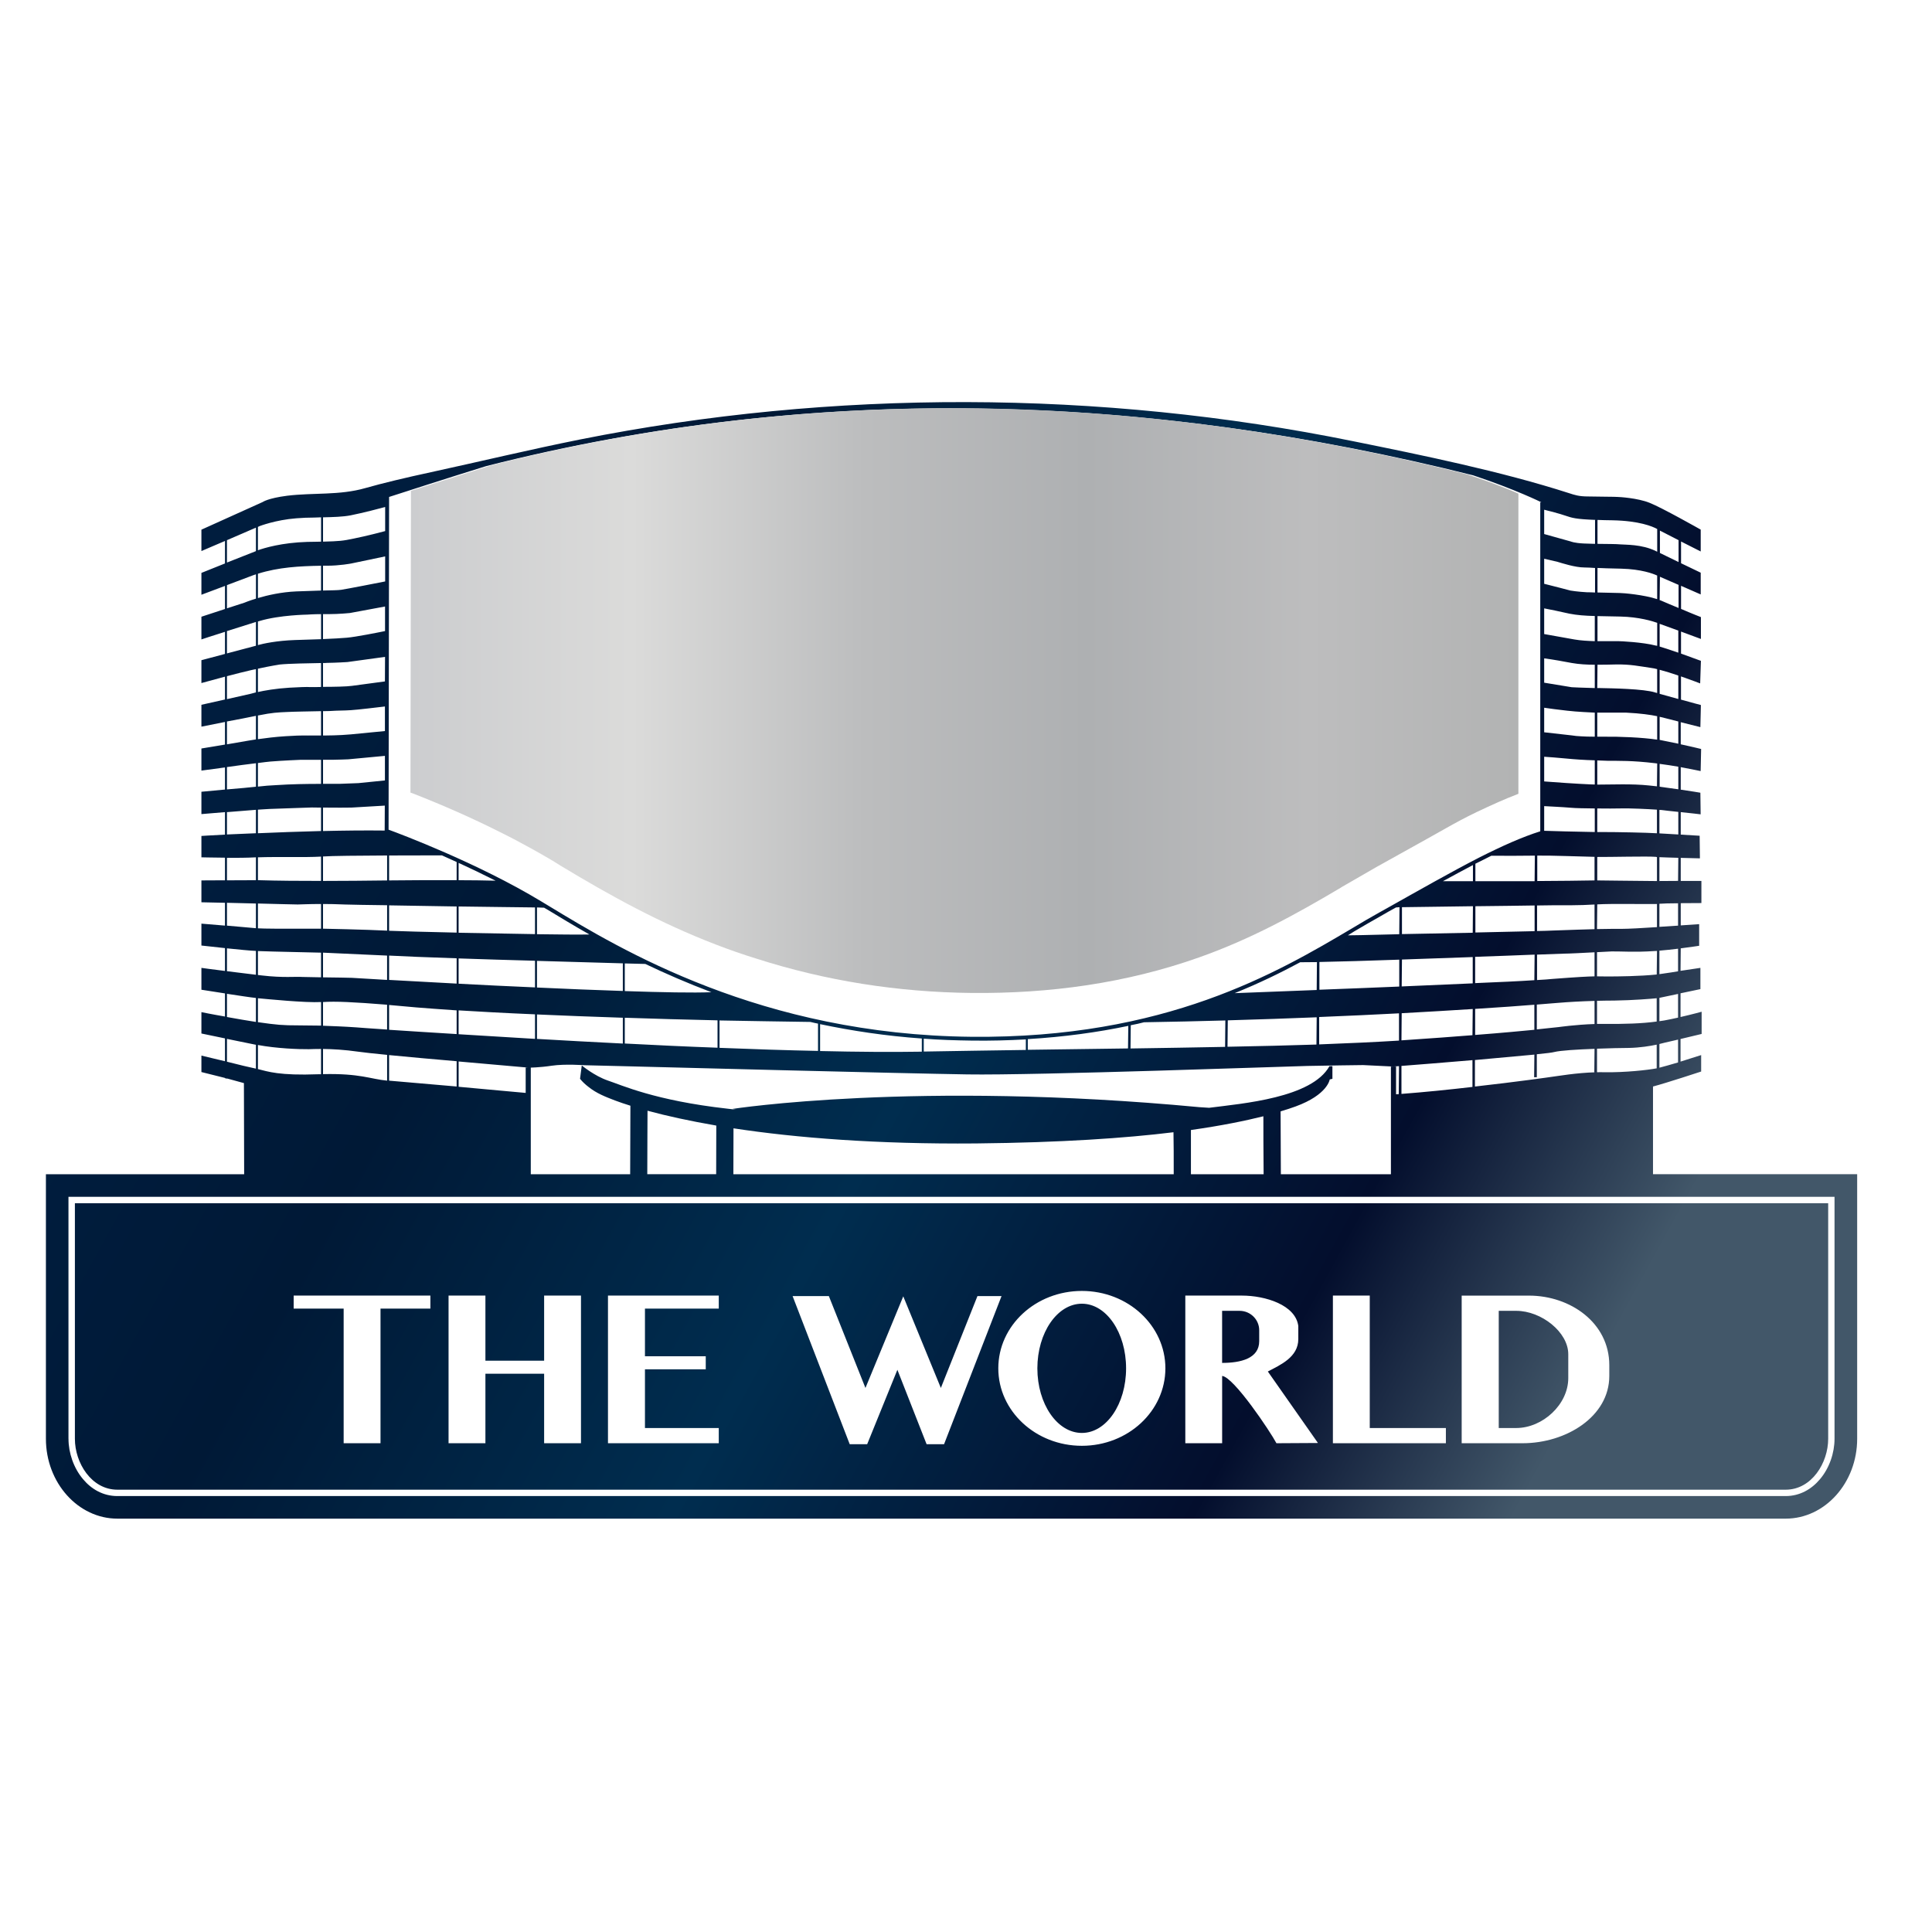 <?xml version="1.0" encoding="utf-8"?>
<!-- Generator: Adobe Illustrator 16.0.0, SVG Export Plug-In . SVG Version: 6.00 Build 0)  -->
<!DOCTYPE svg PUBLIC "-//W3C//DTD SVG 1.1//EN" "http://www.w3.org/Graphics/SVG/1.1/DTD/svg11.dtd">
<svg version="1.1" id="Layer_1" xmlns="http://www.w3.org/2000/svg" xmlns:xlink="http://www.w3.org/1999/xlink" x="0px" y="0px"
	 width="64px" height="64px" viewBox="-24.32 -24.32 64 64" enable-background="new -24.32 -24.32 64 64" xml:space="preserve">
<g>
	<linearGradient id="SVGID_1_" gradientUnits="userSpaceOnUse" x1="-14.94" y1="-1.642" x2="27.986" y2="21.955">
		<stop  offset="0" style="stop-color:#001D3E"/>
		<stop  offset="0.2" style="stop-color:#001936"/>
		<stop  offset="0.5" style="stop-color:#002D4F"/>
		<stop  offset="0.81" style="stop-color:#030E2D"/>
		<stop  offset="1" style="stop-color:#425769"/>
	</linearGradient>
	<path fill-rule="evenodd" clip-rule="evenodd" fill="url(#SVGID_1_)" d="M-0.054,12.414c0,0,6.063-0.944,15.462-0.058
		c0.105,0.009,0.212,0.013,0.325,0.021c1.123-0.143,3.402-0.329,3.987-1.379h0.098v0.419l-0.089,0.021c0,0-0.065,0.505-1.131,0.895
		c-0.139,0.049-0.302,0.106-0.497,0.163l0.009,2.083h3.646v-3.568h0.089c-0.04-0.004-1.009-0.049-1.009-0.049
		s-1.392,0.017-1.855,0.029c-0.455,0.008-9.009,0.317-11.263,0.28c-2.242-0.036-10.001-0.236-11.368-0.272l-1.302-0.032
		c0,0-0.651-0.049-1.09,0.016c-0.411,0.062-0.749,0.065-0.777,0.065h0.082v3.531h3.292l0.008-2.271l0,0
		c-0.183-0.057-0.35-0.113-0.504-0.171c-0.317-0.122-0.615-0.235-0.883-0.451c-0.102-0.077-0.208-0.175-0.281-0.269l0.057-0.443
		c0,0,0.415,0.346,0.863,0.5c0.456,0.15,1.558,0.663,3.959,0.932l0.289,0.033L-0.054,12.414L-0.054,12.414z M25.328,19.103h0.578
		c0.838,0,1.725,0.708,1.725,1.436v0.794c0,0.871-0.846,1.652-1.725,1.652h-0.578V19.103L25.328,19.103z M-14.592,19.03
		L-14.592,19.03h1.656v4.459h1.221V19.03h1.652v-0.432h-4.529V19.03L-14.592,19.03z M-4.18,23.489L-4.18,23.489h3.67v-0.504h-2.445
		V21.04h2.014v-0.432h-2.014V19.03h2.445v-0.432h-3.67V23.489L-4.18,23.489z M-9.461,23.489L-9.461,23.489h1.221v-2.303h1.945v2.303
		h1.221v-4.891h-1.221v2.156h-1.945v-2.156h-1.221V23.489L-9.461,23.489z M11.518,18.444L11.518,18.444
		c1.529,0,2.767,1.147,2.767,2.563s-1.237,2.567-2.767,2.567c-1.53,0-2.768-1.151-2.768-2.567S9.988,18.444,11.518,18.444
		L11.518,18.444z M11.518,18.867L11.518,18.867c-0.814,0-1.474,0.96-1.474,2.141c0,1.18,0.659,2.14,1.474,2.14
		c0.813,0,1.465-0.96,1.465-2.14C12.983,19.827,12.332,18.867,11.518,18.867L11.518,18.867z M1.936,18.615L1.936,18.615l1.892,4.907
		h0.578l1.001-2.466l0.968,2.466h0.578l1.904-4.907H8.059l-1.212,3.043l-1.245-3.035l-1.253,3.035l-1.212-3.043H1.936L1.936,18.615z
		 M19.834,23.489L19.834,23.489h3.743v-0.504h-2.522v-4.387h-1.221V23.489L19.834,23.489z M16.165,19.103L16.165,19.103h0.578
		c0.357,0,0.65,0.288,0.65,0.643v0.362c0,0.577-0.618,0.72-1.229,0.72V19.103L16.165,19.103z M14.944,23.489L14.944,23.489h1.221
		v-2.229c0.383,0.032,1.595,1.843,1.799,2.229l1.375-0.008l-1.66-2.368c0.407-0.216,1.009-0.472,1.009-1.074v-0.432
		c-0.089-0.699-1.09-1.009-1.871-1.009h-1.872V23.489L14.944,23.489z M24.099,23.489L24.099,23.489h2.018
		c1.44,0,2.873-0.879,2.873-2.229v-0.358c0-1.399-1.286-2.303-2.661-2.303h-2.229V23.489L24.099,23.489z M-22.799,14.578
		L-22.799,14.578h6.567l-0.008-3.019l-0.562-0.154v0.008l-0.065-0.017v-0.008l-0.781-0.195v-0.545c0,0,0.366,0.089,0.781,0.187
		v-0.757c-0.427-0.089-0.781-0.162-0.781-0.162V9.208c0,0,0.35,0.073,0.781,0.146V8.588c-0.415-0.064-0.781-0.122-0.781-0.122V7.742
		c0,0,0.346,0.049,0.781,0.102V7.087c-0.415-0.045-0.781-0.085-0.781-0.085V6.277l0.781,0.065V5.586
		c-0.452-0.008-0.781-0.017-0.781-0.017V4.845l0.781-0.004V4.092c-0.432-0.004-0.781-0.012-0.781-0.012V3.372
		c0,0,0.293-0.02,0.781-0.044V2.583c-0.432,0.037-0.781,0.065-0.781,0.065v-0.74l0.781-0.073V1.102
		c-0.432,0.057-0.781,0.105-0.781,0.105V0.475l0.781-0.13v-0.749c-0.423,0.082-0.781,0.155-0.781,0.155v-0.724l0.781-0.175v-0.757
		c-0.415,0.11-0.781,0.212-0.781,0.212V-2.45l0.781-0.208V-3.39c-0.432,0.134-0.781,0.252-0.781,0.252v-0.752l0.781-0.256v-0.765
		l-0.781,0.293v-0.724l0.781-0.313v-0.745l-0.781,0.334v-0.708l2.03-0.916c0,0,0.171-0.126,0.81-0.208
		c0.867-0.106,1.733-0.008,2.584-0.252c0.557-0.159,1.351-0.35,2.185-0.529c1.644-0.358,3.288-0.753,4.936-1.083
		c8.374-1.672,17.232-1.648,25.605,0.057c2.295,0.464,4.916,1.001,7.153,1.721c0.188,0.061,0.326,0.11,0.635,0.11
		c0.302,0.008,0.928,0.008,0.977,0.016c0.041,0,0.659,0.033,1.059,0.195c0.406,0.159,1.692,0.887,1.692,0.887v0.724l-0.651-0.33
		v0.72c0.35,0.167,0.651,0.313,0.651,0.313v0.72l-0.651-0.285v0.765C31.708-4,32.025-3.878,32.025-3.878v0.724l-0.659-0.244v0.729
		c0.35,0.126,0.659,0.24,0.659,0.24L32-1.681c0,0-0.293-0.114-0.635-0.232v0.769c0.35,0.098,0.659,0.179,0.659,0.179l-0.017,0.732
		l-0.65-0.163v0.732c0.357,0.077,0.675,0.155,0.675,0.155l-0.016,0.732c0,0-0.269-0.057-0.659-0.13v0.745
		c0.366,0.053,0.65,0.102,0.65,0.102l0.009,0.716c0,0-0.326-0.041-0.659-0.073v0.745c0.333,0.02,0.626,0.037,0.626,0.037
		l0.009,0.749c0,0-0.302-0.008-0.635-0.016v0.765c0.455,0,0.684,0,0.684,0v0.732c0,0-0.342,0-0.684,0.004v0.736
		c0.333-0.024,0.586-0.041,0.61-0.041V7.01c0,0-0.261,0.041-0.61,0.085L31.35,7.84c0.374-0.057,0.658-0.098,0.658-0.098v0.704
		L31.35,8.584V9.37c0.39-0.089,0.699-0.175,0.699-0.175v0.736l-0.699,0.167v0.749c0.35-0.11,0.683-0.216,0.683-0.216v0.545
		c0,0-1.163,0.383-1.595,0.496v2.905h6.763v8.765c0,1.457-1.066,2.645-2.368,2.645h-55.264c-1.302,0-2.368-1.188-2.368-2.645V14.578
		L-22.799,14.578z M-2.878,14.578L-2.878,14.578c0.004-0.911,0.004-1.773,0.008-2.104c0.626,0.171,1.391,0.338,2.278,0.492
		l-0.004,1.611H-2.878L-2.878,14.578z M-0.026,14.578L-0.026,14.578c0.004-0.586,0.004-1.139,0.004-1.521
		c2.075,0.317,4.765,0.529,8.032,0.501c2.832-0.029,4.956-0.176,6.543-0.371c0.008,0.347,0.008,0.854,0.008,1.392H-0.026
		L-0.026,14.578z M15.131,14.578L15.131,14.578v-1.465c1.033-0.146,1.814-0.309,2.4-0.455c0,0.423,0,1.159,0.008,1.92H15.131
		L15.131,14.578z M21.844,11.009L21.844,11.009h0.082v0.92l0.089-0.004l0.009-0.928C21.917,11.005,21.853,11.009,21.844,11.009
		L21.844,11.009z M-6.906,11.884L-6.906,11.884v-0.838h0.082c0,0-1.083-0.094-2.303-0.203v0.838
		C-8.135,11.77-7.159,11.864-6.906,11.884L-6.906,11.884z M18.793,7.555L18.793,7.555c-0.009,0-0.024,0-0.041,0
		c-0.651,0.35-1.367,0.7-2.173,1.025c0.105-0.004,1.237-0.049,2.718-0.105l0.008-0.924c-0.195,0.004-0.357,0.004-0.479,0.004l0,0
		h-0.008H18.793L18.793,7.555L18.793,7.555z M20.331,6.664L20.331,6.664c0.562-0.004,1.14-0.028,1.701-0.037l0.008-0.895
		L21.926,5.74l-0.236,0.13l-0.261,0.15c-0.284,0.159-0.577,0.33-0.895,0.517L20.331,6.664L20.331,6.664z M-11.431-7.858
		L-11.431-7.858l-0.017,11.022c0.358,0.13,2.954,1.103,5.058,2.376L-6.125,5.7c2.348,1.424,7.015,4.256,13.989,4.325
		c6.429,0.062,10.132-2.128,12.613-3.597c0.31-0.188,0.61-0.362,0.888-0.517l0.269-0.15c0.977-0.549,2.115-1.196,3.043-1.672
		c0.773-0.391,1.433-0.684,2.026-0.871V-7.679h0.033v-0.004c0,0-0.839-0.419-2.255-0.891c-10.863-2.718-21.76-3.08-32.697-0.305
		C-9.388-8.517-11.028-7.988-11.431-7.858L-11.431-7.858z M26.833-7.435L26.833-7.435v0.806l0.887,0.248
		c0,0,0.105,0.049,0.423,0.065c0.098,0.004,0.229,0.008,0.375,0.012v-0.793h0.04c-0.691-0.024-0.806-0.069-1.025-0.142
		C27.346-7.305,26.996-7.394,26.833-7.435L26.833-7.435z M26.833-5.811L26.833-5.811v0.83c0.211,0.053,0.846,0.215,0.87,0.224
		c0.017,0.004,0.253,0.041,0.554,0.057c0.065,0,0.154,0,0.261,0.008v-0.813c-0.139-0.008-0.229-0.017-0.358-0.017
		c-0.301,0-0.749-0.146-0.887-0.187C27.175-5.734,26.939-5.787,26.833-5.811L26.833-5.811z M26.833-4.167L26.833-4.167v0.851
		l1.001,0.179c0.211,0.037,0.447,0.049,0.675,0.057v-0.834c-0.325-0.008-0.586-0.028-0.838-0.077
		C27.354-4.065,26.996-4.135,26.833-4.167L26.833-4.167z M26.833-2.511L26.833-2.511v0.806l0.911,0.15c0,0,0.407,0.021,0.765,0.028
		V-2.3c-0.26,0-0.528-0.016-0.757-0.057C27.444-2.414,27.142-2.471,26.833-2.511L26.833-2.511z M26.833-0.875L26.833-0.875v0.813
		c0.269,0.033,1.041,0.114,1.058,0.122c0.024,0,0.236,0.024,0.618,0.024v-0.797c-0.105-0.008-0.586-0.024-0.919-0.065
		C27.322-0.807,26.996-0.851,26.833-0.875L26.833-0.875z M26.833,0.748L26.833,0.748v0.818c0.284,0.024,1.123,0.081,1.538,0.098
		c0.049,0,0.089,0.004,0.138,0.004V0.866c-0.325-0.008-0.675-0.032-0.928-0.057C27.305,0.78,26.988,0.76,26.833,0.748L26.833,0.748z
		 M26.833,2.384L26.833,2.384v0.817c0.228,0.008,1.09,0.033,1.676,0.041V2.461c-0.317-0.004-0.635-0.008-0.806-0.024
		C27.427,2.412,27.012,2.396,26.833,2.384L26.833,2.384z M25.083,4.027L25.083,4.027c-0.171,0.085-0.342,0.175-0.529,0.265V4.87
		c0.578,0,1.286,0,1.962,0l0.008-0.846C26.15,4.031,25.393,4.031,25.083,4.027L25.083,4.027z M24.473,4.336L24.473,4.336
		C24.164,4.5,23.831,4.678,23.48,4.87c0.204,0,0.554,0,0.993,0V4.336L24.473,4.336z M13.577,9.544L13.577,9.544
		c-0.139,0.037-0.285,0.069-0.439,0.098l-0.008,0.77c1.074-0.017,2.124-0.032,3.133-0.053l0.008-0.875
		C15.4,9.508,14.504,9.529,13.577,9.544L13.577,9.544z M13.056,9.663L13.056,9.663c-1.01,0.212-2.116,0.366-3.329,0.439v0.354
		c1.123-0.013,2.23-0.028,3.32-0.045L13.056,9.663L13.056,9.663z M9.663,10.111L9.663,10.111c-0.578,0.032-1.172,0.049-1.799,0.04
		c-0.545-0.008-1.066-0.024-1.583-0.064v0.427c1.127-0.021,2.258-0.036,3.381-0.053V10.111L9.663,10.111z M6.216,10.082
		L6.216,10.082c-1.2-0.085-2.323-0.256-3.369-0.476v0.891c1.241,0.029,2.388,0.037,3.369,0.021V10.082L6.216,10.082z M2.778,9.589
		L2.778,9.589C2.696,9.574,2.607,9.553,2.525,9.533C1.488,9.52,0.483,9.5-0.485,9.484v0.907c1.119,0.045,2.222,0.081,3.263,0.102
		V9.589L2.778,9.589z M-0.754,8.548L-0.754,8.548C-1.551,8.247-2.276,7.93-2.943,7.612c-0.09,0-0.334-0.008-0.68-0.017v0.916
		C-2.39,8.552-1.348,8.573-0.754,8.548L-0.754,8.548z M-4.794,6.636L-4.794,6.636C-5.328,6.334-5.792,6.05-6.19,5.81l-0.106-0.061
		L-6.532,5.74v0.887C-5.812,6.636-5.185,6.644-4.794,6.636L-4.794,6.636z M-7.903,4.854L-7.903,4.854
		c-0.419-0.212-0.834-0.411-1.225-0.59v0.574C-8.721,4.837-8.31,4.845-7.903,4.854L-7.903,4.854z M-9.193,4.235L-9.193,4.235
		c-0.167-0.077-0.333-0.15-0.488-0.22c-0.272,0-0.993,0-1.75,0.004v0.826c0.749-0.008,1.493-0.012,2.238-0.008V4.235L-9.193,4.235z
		 M-11.577,3.193L-11.577,3.193l0.004-0.826c-0.195,0.012-0.997,0.061-1.103,0.065c-0.082,0.004-0.586,0.004-0.944,0v0.777
		C-12.932,3.193-12.229,3.185-11.577,3.193L-11.577,3.193z M-11.569,1.533L-11.569,1.533V0.719l-1.212,0.114
		c0,0-0.382,0.016-0.541,0.016h-0.297v0.797c0.179,0,0.358,0,0.537,0c0,0,0.48-0.016,0.635-0.024
		C-12.318,1.61-11.732,1.549-11.569,1.533L-11.569,1.533z M-11.569-0.103L-11.569-0.103v-0.814c-0.175,0.021-0.911,0.11-1.127,0.122
		c-0.248,0.017-0.395,0.008-0.712,0.029c0,0-0.082,0.004-0.211,0.004v0.806h0.089c0,0,0.435,0,0.834-0.037
		C-12.351-0.025-11.732-0.086-11.569-0.103L-11.569-0.103z M-11.569-1.747L-11.569-1.747l0.004-0.813l-1.245,0.171
		c0,0-0.371,0.024-0.68,0.028c-0.032,0.004-0.081,0.004-0.13,0.004v0.79c0.35,0,0.785-0.008,0.956-0.033
		C-12.468-1.625-11.74-1.722-11.569-1.747L-11.569-1.747z M-11.565-3.415L-11.565-3.415v-0.814l-1.164,0.216
		c0,0-0.354,0.037-0.712,0.037c-0.057,0-0.118,0-0.179,0v0.826c0.341-0.013,0.602-0.029,0.789-0.045
		C-12.538-3.219-11.765-3.374-11.565-3.415L-11.565-3.415z M-11.561-5.059L-11.561-5.059v-0.83l-1.127,0.236
		c0,0-0.378,0.073-0.802,0.073c-0.045,0-0.085,0-0.13,0v0.822c0.309-0.008,0.48-0.008,0.602-0.024
		C-12.831-4.81-11.765-5.018-11.561-5.059L-11.561-5.059z M-11.561-6.727L-11.561-6.727v-0.798
		c-0.146,0.041-0.736,0.195-1.147,0.277c-0.26,0.049-0.57,0.057-0.911,0.065v0.806c0.561-0.016,0.643-0.024,1.017-0.102
		C-12.18-6.564-11.667-6.698-11.561-6.727L-11.561-6.727z M-16.802-6.426L-16.802-6.426v0.741l0.952-0.375l0.008-0.008v-0.773
		L-16.802-6.426L-16.802-6.426z M-15.776-6.865L-15.776-6.865v0.773c0.204-0.073,0.785-0.252,1.636-0.277
		c0.179,0,0.33-0.008,0.456-0.008v-0.806c-0.073,0-0.154,0.004-0.228,0.008c-0.191,0-0.391,0.008-0.59,0.024
		c-0.688,0.053-1.221,0.26-1.221,0.26L-15.776-6.865L-15.776-6.865z M28.599-7.097L28.599-7.097v0.793
		c0.31,0.004,0.643,0.004,0.749,0.017c0.171,0.016,0.716-0.008,1.18,0.22l0.049,0.024v-0.753c-0.154-0.085-0.594-0.272-1.489-0.289
		C28.9-7.085,28.738-7.093,28.599-7.097L28.599-7.097z M30.667-6.743L30.667-6.743v0.741c0.179,0.085,0.398,0.195,0.618,0.301
		v-0.725L30.667-6.743L30.667-6.743z M28.599-5.506L28.599-5.506v0.813c0.301,0.008,0.659,0.017,0.74,0.017
		c0.114,0,0.79,0.057,1.237,0.203v-0.781c-0.13-0.061-0.521-0.211-1.188-0.228C28.99-5.49,28.762-5.498,28.599-5.506L28.599-5.506z
		 M28.599-3.911L28.599-3.911v0.83c0.236,0,0.464,0,0.684,0c0.081,0,0.806,0.033,1.245,0.146c0.017,0,0.032,0.008,0.049,0.008
		v-0.761c-0.146-0.053-0.603-0.195-1.221-0.208C29.071-3.903,28.819-3.907,28.599-3.911L28.599-3.911z M28.599-2.3L28.599-2.3
		l-0.008,0.773c0.032,0,0.064,0,0.089,0c0.391,0.008,1.449,0.024,1.831,0.146c0.017,0.008,0.041,0.012,0.065,0.017v-0.79
		c-0.065-0.016-0.13-0.033-0.179-0.037c-0.424-0.061-0.7-0.126-1.188-0.118C29.031-2.304,28.811-2.3,28.599-2.3L28.599-2.3z
		 M28.591-0.713L28.591-0.713v0.797c0.064,0,0.13,0,0.195,0c0.528-0.008,1.302,0.024,1.79,0.098v-0.777
		c-0.212-0.045-0.545-0.094-1.025-0.118H28.591L28.591-0.713z M28.591,0.87L28.591,0.87v0.801c0.496,0,1.147-0.032,1.717,0.029
		c0.081,0.008,0.171,0.02,0.261,0.028l0.008-0.757l-0.065-0.008c-0.781-0.093-1.196-0.077-1.578-0.081
		C28.835,0.878,28.721,0.874,28.591,0.87L28.591,0.87z M28.591,2.461L28.591,2.461v0.781c0.032,0,0.073,0,0.105,0
		c0.643,0,1.514,0.02,1.872,0.041V2.501c-0.302-0.02-0.879-0.049-1.196-0.041C29.185,2.465,28.892,2.465,28.591,2.461L28.591,2.461z
		 M28.591,4.068L28.591,4.068v0.777c0.187,0,1.147,0.016,1.978,0.021V4.072c-0.017-0.004-0.024-0.004-0.041-0.008
		C30.251,4.04,28.99,4.072,28.591,4.068L28.591,4.068z M28.591,5.639L28.591,5.639l-0.009,0.818
		c0.391-0.008,0.595-0.008,0.847-0.008c0.188,0,0.651-0.024,1.14-0.057V5.626C30.194,5.635,29.063,5.61,28.591,5.639L28.591,5.639z
		 M28.583,7.222L28.583,7.222v0.801c0.106,0,0.195,0.004,0.334,0.004c0.383,0,1.082-0.008,1.644-0.065l0.009-0.781
		c-0.033,0-0.058,0.004-0.09,0.004c-0.651,0.044-1.074,0.008-1.408,0.012C28.965,7.205,28.787,7.209,28.583,7.222L28.583,7.222z
		 M28.583,8.833L28.583,8.833v0.766c0.09,0,0.18,0,0.269,0C29.51,9.602,30.04,9.589,30.56,9.52V8.748
		c-0.154,0.016-0.789,0.069-1.399,0.077C28.965,8.825,28.77,8.829,28.583,8.833L28.583,8.833z M28.583,10.419L28.583,10.419v0.781
		c0.082-0.004,0.155-0.004,0.236,0c0.708,0.009,1.44-0.073,1.741-0.13v-0.785c-0.211,0.045-0.553,0.102-0.919,0.109
		C29.388,10.395,28.99,10.404,28.583,10.419L28.583,10.419z M28.542,11.201L28.542,11.201h-0.049l0.008-0.777
		c-0.569,0.021-1.131,0.054-1.335,0.106c-0.057,0.016-0.269,0.045-0.577,0.073v0.761H26.5l0.008-0.749
		c-0.513,0.049-1.236,0.114-1.969,0.18v0.878c1.375-0.154,2.515-0.316,2.596-0.329C27.256,11.332,27.891,11.217,28.542,11.201
		L28.542,11.201z M28.501,9.602L28.501,9.602V8.836c-0.456,0.013-0.871,0.037-1.204,0.065c-0.082,0.004-0.326,0.028-0.708,0.057
		v0.822c0.293-0.028,0.504-0.057,0.724-0.077C27.313,9.704,27.859,9.623,28.501,9.602L28.501,9.602z M28.501,8.023L28.501,8.023
		V7.226c-0.398,0.021-0.854,0.045-1.025,0.045c-0.049,0-0.383,0.012-0.879,0.032v0.842c0.22-0.012,0.391-0.024,0.513-0.037
		C27.957,8.043,28.282,8.027,28.501,8.023L28.501,8.023z M28.501,6.46L28.501,6.46V5.643c-0.496,0.033-1.074,0.024-1.294,0.024
		c-0.049,0-0.269,0.004-0.61,0.008v0.846c0.203-0.004,0.383-0.008,0.529-0.016C27.761,6.481,28.192,6.469,28.501,6.46L28.501,6.46z
		 M28.501,4.845L28.501,4.845V4.064c-0.391-0.008-1.514-0.049-1.839-0.041h-0.058v0.842C27.346,4.861,28.054,4.854,28.501,4.845
		L28.501,4.845z M-16.802-4.937L-16.802-4.937v0.769l0.578-0.187c0,0,0.143-0.061,0.383-0.134v-0.806
		c-0.029,0.008-0.057,0.021-0.085,0.028L-16.802-4.937L-16.802-4.937z M-16.802-3.415L-16.802-3.415v0.74l0.936-0.248
		c0,0,0.008-0.004,0.024-0.004v-0.79C-16.126-3.626-16.48-3.516-16.802-3.415L-16.802-3.415z M-16.802-1.921L-16.802-1.921v0.761
		l0.793-0.179c0,0,0.061-0.017,0.167-0.045v-0.769c-0.053,0.008-0.106,0.021-0.163,0.033C-16.208-2.072-16.513-1.999-16.802-1.921
		L-16.802-1.921z M-16.802-0.42L-16.802-0.42v0.757l0.708-0.122c0,0,0.098-0.016,0.252-0.041v-0.781
		C-16.073-0.558-16.452-0.485-16.802-0.42L-16.802-0.42z M-16.802,1.09L-16.802,1.09v0.74l0.57-0.049c0,0,0.167-0.02,0.391-0.041
		V0.963C-16.126,0.996-16.484,1.045-16.802,1.09L-16.802,1.09z M-16.802,2.583L-16.802,2.583v0.74
		c0.269-0.012,0.594-0.024,0.96-0.041V2.506C-16.122,2.526-16.48,2.555-16.802,2.583L-16.802,2.583z M-16.802,4.097L-16.802,4.097
		v0.745l0.96-0.004V4.08C-16.126,4.097-16.484,4.097-16.802,4.097L-16.802,4.097z M-16.802,5.586L-16.802,5.586v0.757l0.96,0.085
		V5.61C-16.167,5.602-16.509,5.594-16.802,5.586L-16.802,5.586z M-16.802,7.095L-16.802,7.095v0.757
		c0.317,0.037,0.667,0.085,0.96,0.118v-0.79C-16.037,7.173-16.436,7.132-16.802,7.095L-16.802,7.095z M-16.802,8.601L-16.802,8.601
		V9.37c0.326,0.058,0.684,0.122,0.96,0.163V8.739C-16.029,8.719-16.427,8.658-16.802,8.601L-16.802,8.601z M-16.802,10.094
		L-16.802,10.094v0.757c0.382,0.098,0.79,0.195,0.956,0.228h0.004V10.29C-16.11,10.237-16.476,10.16-16.802,10.094L-16.802,10.094z
		 M-15.776-5.315L-15.776-5.315v0.806c0.317-0.093,0.773-0.199,1.273-0.22c0.346-0.012,0.615-0.02,0.818-0.028v-0.822
		C-14.397-5.567-15.093-5.53-15.776-5.315L-15.776-5.315z M-15.776-3.732L-15.776-3.732v0.781c0.179-0.049,0.619-0.146,1.225-0.167
		c0.33-0.012,0.615-0.021,0.867-0.028v-0.83c-0.252,0-0.456,0.016-0.456,0.016s-0.912,0.012-1.571,0.208L-15.776-3.732
		L-15.776-3.732z M-15.776-2.169L-15.776-2.169v0.773c0.22-0.049,0.578-0.114,1.038-0.143c0.777-0.041,0.5-0.016,0.842-0.02
		c0.061,0,0.134-0.004,0.211-0.004v-0.793c-0.395,0.008-1.066,0.017-1.367,0.049C-15.052-2.308-15.361-2.259-15.776-2.169
		L-15.776-2.169z M-15.776-0.619L-15.776-0.619v0.785c0.236-0.033,0.57-0.077,0.916-0.098c0.631-0.041,0.688-0.016,0.854-0.024
		c0.089,0,0.22,0,0.321,0v-0.806c-0.35,0.008-0.936,0.016-1.131,0.028c-0.289,0.012-0.493,0.021-0.928,0.11L-15.776-0.619
		L-15.776-0.619z M-15.776,0.956L-15.776,0.956v0.781c0.195-0.024,0.423-0.041,0.61-0.049c0.497-0.033,0.985-0.041,1.481-0.041V0.85
		h-0.684c0,0-0.594,0.024-0.993,0.057C-15.443,0.915-15.593,0.931-15.776,0.956L-15.776,0.956z M-15.776,2.501L-15.776,2.501v0.781
		c0.619-0.028,1.347-0.053,2.091-0.073V2.433c-0.163,0-0.285-0.004-0.305-0.004c-0.077,0-1.033,0.037-1.412,0.049
		C-15.479,2.481-15.614,2.489-15.776,2.501L-15.776,2.501z M-15.776,4.08L-15.776,4.08v0.757c0.696,0.021,1.392,0.024,2.091,0.024
		V4.056C-14.238,4.088-15.117,4.056-15.776,4.08L-15.776,4.08z M-15.776,5.61L-15.776,5.61v0.822
		c0.082,0.004,0.309,0.012,0.586,0.012h1.505V5.626c-0.447,0-0.643,0.016-0.773,0.016C-14.54,5.643-15.125,5.626-15.776,5.61
		L-15.776,5.61z M-15.776,7.185L-15.776,7.185v0.793l0.138,0.016c0.7,0.082,1.111,0.033,1.335,0.049
		c0.089,0,0.342,0.008,0.618,0.012V7.238C-13.925,7.229-15.313,7.205-15.776,7.185L-15.776,7.185z M-15.776,8.748L-15.776,8.748
		v0.793c0.635,0.09,0.814,0.106,1.343,0.106c0.24,0,0.484,0.008,0.749,0.008V8.874C-14.214,8.902-15.459,8.776-15.776,8.748
		L-15.776,8.748z M-15.776,10.297L-15.776,10.297v0.798c0.333,0.081,0.7,0.22,2.006,0.171c0.029,0,0.061,0,0.085,0v-0.838
		c-0.159,0-0.297,0.004-0.403,0.008C-14.417,10.44-15.158,10.412-15.776,10.297L-15.776,10.297z M-13.62,4.052L-13.62,4.052v0.81
		c0.708,0,1.416-0.008,2.124-0.016V4.019C-12.407,4.023-13.352,4.031-13.62,4.052L-13.62,4.052z M-13.62,5.626L-13.62,5.626v0.818
		h0.008c0,0,1.4,0.028,2.116,0.065V5.667c-0.635-0.008-1.143-0.016-1.392-0.024C-13.185,5.63-13.425,5.626-13.62,5.626L-13.62,5.626
		z M-13.62,7.238L-13.62,7.238v0.818c0.402,0.004,0.846,0.012,0.956,0.016c0.041,0.004,0.476,0.029,1.167,0.069V7.335L-13.62,7.238
		L-13.62,7.238z M-13.62,8.874L-13.62,8.874v0.785c0.325,0.013,0.679,0.024,1.09,0.053c0.114,0.009,0.476,0.037,1.033,0.073V8.963
		C-12.607,8.874-13.213,8.845-13.62,8.874L-13.62,8.874z M-13.62,10.428L-13.62,10.428v0.834c1.232-0.028,1.562,0.162,2.124,0.216
		v-0.854c-0.452-0.045-0.801-0.082-0.96-0.106C-12.912,10.453-13.303,10.432-13.62,10.428L-13.62,10.428z M-11.431,5.671
		L-11.431,5.671v0.842c0.325,0.012,1.204,0.041,2.238,0.061V5.708C-9.966,5.696-10.764,5.684-11.431,5.671L-11.431,5.671z
		 M-11.431,7.335L-11.431,7.335v0.806c0.598,0.033,1.375,0.077,2.238,0.122V7.425C-10.153,7.393-10.975,7.36-11.431,7.335
		L-11.431,7.335z M-11.431,8.971L-11.431,8.971v0.822c0.574,0.036,1.343,0.089,2.238,0.142V9.15
		c-0.578-0.04-1.034-0.073-1.334-0.098C-10.861,9.02-11.162,8.996-11.431,8.971L-11.431,8.971z M-11.431,10.631L-11.431,10.631
		v0.847c0.293,0.024,1.265,0.109,2.238,0.194v-0.838C-9.966,10.77-10.792,10.692-11.431,10.631L-11.431,10.631z M-9.128,5.708
		L-9.128,5.708v0.871c0.822,0.016,1.729,0.033,2.531,0.045V5.74C-7.134,5.732-8.103,5.724-9.128,5.708L-9.128,5.708z M-9.128,7.429
		L-9.128,7.429v0.838c0.798,0.041,1.66,0.086,2.531,0.122V7.506C-7.443,7.482-8.33,7.458-9.128,7.429L-9.128,7.429z M-9.128,9.15
		L-9.128,9.15v0.79c0.765,0.049,1.62,0.098,2.531,0.154V9.281C-7.59,9.24-8.444,9.191-9.128,9.15L-9.128,9.15z M-6.532,7.51
		L-6.532,7.51v0.883c0.977,0.045,1.957,0.086,2.844,0.114V7.592C-4.367,7.571-5.413,7.543-6.532,7.51L-6.532,7.51z M-6.532,9.285
		L-6.532,9.285v0.81c0.903,0.053,1.863,0.105,2.844,0.154V9.394C-4.721,9.362-5.677,9.321-6.532,9.285L-6.532,9.285z M-3.623,9.394
		L-3.623,9.394v0.854c1.013,0.053,2.047,0.102,3.072,0.139V9.48C-1.633,9.456-2.662,9.427-3.623,9.394L-3.623,9.394z M16.352,9.48
		L16.352,9.48l-0.009,0.875c1.034-0.017,2.026-0.045,2.946-0.073l0.008-0.903C18.37,9.415,17.385,9.452,16.352,9.48L16.352,9.48z
		 M19.387,7.547L19.387,7.547v0.919c0.813-0.032,1.725-0.064,2.645-0.105V7.47C20.999,7.506,20.038,7.535,19.387,7.547L19.387,7.547
		z M19.379,9.37L19.379,9.37v0.907c0.96-0.036,1.854-0.077,2.645-0.126V9.248C21.218,9.289,20.331,9.333,19.379,9.37L19.379,9.37z
		 M22.122,5.732L22.122,5.732v0.891c0.708-0.012,1.546-0.029,2.344-0.045L24.473,5.7C23.57,5.712,22.659,5.724,22.122,5.732
		L22.122,5.732z M22.122,7.466L22.122,7.466l-0.009,0.891c0.814-0.037,1.62-0.069,2.353-0.102V7.384
		C23.708,7.409,22.894,7.441,22.122,7.466L22.122,7.466z M22.113,9.244L22.113,9.244l-0.008,0.899
		c0.969-0.065,1.741-0.122,2.352-0.171l0.009-0.867C23.782,9.15,22.992,9.195,22.113,9.244L22.113,9.244z M22.105,10.99
		L22.105,10.99v0.927c0.749-0.057,1.587-0.142,2.352-0.231v-0.887C23.497,10.879,22.552,10.957,22.105,10.99L22.105,10.99z
		 M24.554,5.7L24.554,5.7V6.57c0.725-0.016,1.425-0.032,1.962-0.044V5.675C26.011,5.684,25.287,5.691,24.554,5.7L24.554,5.7z
		 M24.546,7.376L24.546,7.376v0.871c0.789-0.032,1.473-0.064,1.961-0.097l0.009-0.847C25.995,7.323,25.303,7.352,24.546,7.376
		L24.546,7.376z M24.546,9.101L24.546,9.101v0.863c0.952-0.073,1.538-0.131,1.961-0.171v-0.83
		C26.036,9.003,25.369,9.048,24.546,9.101L24.546,9.101z M31.268,10.875L31.268,10.875v-0.757l-0.455,0.105
		c0,0-0.065,0.017-0.163,0.041v0.785C30.78,11.014,31.024,10.949,31.268,10.875L31.268,10.875z M31.268,9.39L31.268,9.39V8.605
		l-0.618,0.13v0.773c0.049-0.008,0.105-0.017,0.163-0.024C30.967,9.456,31.122,9.422,31.268,9.39L31.268,9.39z M31.268,7.856
		L31.268,7.856V7.107c-0.195,0.024-0.415,0.049-0.618,0.065V7.95c0.057-0.008,0.114-0.016,0.163-0.024
		C30.967,7.905,31.122,7.881,31.268,7.856L31.268,7.856z M31.268,6.343L31.268,6.343V5.602c-0.269,0-0.521,0.008-0.61,0.016H30.65
		v0.765C30.862,6.367,31.081,6.355,31.268,6.343L31.268,6.343z M31.268,4.861L31.268,4.861l0.008-0.765
		c-0.235-0.008-0.463-0.012-0.626-0.021v0.79C30.886,4.866,31.097,4.861,31.268,4.861L31.268,4.861z M31.276,3.323L31.276,3.323
		V2.575c-0.252-0.024-0.479-0.053-0.545-0.061C30.707,2.51,30.682,2.51,30.65,2.51v0.777C30.813,3.299,31.048,3.307,31.276,3.323
		L31.276,3.323z M31.276,1.826L31.276,1.826V1.078c-0.187-0.033-0.398-0.065-0.618-0.094v0.757
		C30.862,1.769,31.073,1.798,31.276,1.826L31.276,1.826z M31.276,0.316L31.276,0.316V-0.42l-0.463-0.118
		c0,0-0.049-0.016-0.155-0.037V0.19l0,0C30.829,0.223,31.057,0.272,31.276,0.316L31.276,0.316z M31.276-1.165L31.276-1.165v-0.777
		c-0.211-0.073-0.431-0.142-0.618-0.191v0.797C30.829-1.287,31.057-1.226,31.276-1.165L31.276-1.165z M31.276-2.699L31.276-2.699
		v-0.732l-0.618-0.224v0.753C30.837-2.849,31.065-2.772,31.276-2.699L31.276-2.699z M31.285-4.18L31.285-4.18v-0.765l-0.618-0.269
		L30.658-4.44c0.024,0.004,0.033,0.008,0.049,0.016C30.862-4.354,31.073-4.269,31.285-4.18L31.285-4.18z M-21.839,15.539
		L-21.839,15.539v7.804c0,0.794,0.545,1.685,1.408,1.685h55.264c0.862,0,1.408-0.891,1.408-1.685v-7.804H-21.839L-21.839,15.539z
		 M-22.051,23.342c0,0.468,0.171,0.969,0.48,1.335c0.276,0.333,0.667,0.562,1.139,0.562h55.264c0.472,0,0.862-0.229,1.14-0.562
		c0.309-0.366,0.479-0.867,0.479-1.335v-7.804v-0.212h-0.211h-58.08h-0.212v0.212V23.342z"/>
	<linearGradient id="SVGID_2_" gradientUnits="userSpaceOnUse" x1="-10.723" y1="-1.112" x2="25.979" y2="-1.112">
		<stop  offset="0" style="stop-color:#CCCDCF"/>
		<stop  offset="0.2" style="stop-color:#DBDBDA"/>
		<stop  offset="0.41" style="stop-color:#BCBDBE"/>
		<stop  offset="0.61" style="stop-color:#AEB0B2"/>
		<stop  offset="0.81" style="stop-color:#BDBDBE"/>
		<stop  offset="1" style="stop-color:#B2B3B3"/>
	</linearGradient>
	<path fill-rule="evenodd" clip-rule="evenodd" fill="url(#SVGID_2_)" d="M-7.769,3.238C-7.411,3.413-7.061,3.6-6.723,3.787
		c0.24,0.13,0.476,0.269,0.712,0.407l0.261,0.163c1.685,1.017,3.3,1.904,5.143,2.612c0.443,0.171,0.887,0.326,1.334,0.464
		c2.311,0.741,4.7,1.115,7.145,1.14c2.572,0.024,5.102-0.317,7.536-1.18c1.701-0.603,3.157-1.4,4.695-2.312l0.008-0.008l1.164-0.671
		l1.66-0.924c1.009-0.562,1.221-0.712,2.4-1.237c0.212-0.094,0.432-0.183,0.644-0.265v-9.916v-0.028
		c-0.554-0.244-1.156-0.46-1.701-0.639c-7.837-1.961-15.689-2.677-23.551-1.859c-2.832,0.293-5.664,0.785-8.496,1.489
		C-7.85-8.957-7.936-8.932-8.021-8.912c-0.895,0.281-1.791,0.565-2.686,0.85l-0.016,9.998c0.028,0.012,0.057,0.021,0.081,0.028
		C-9.673,2.343-8.696,2.77-7.769,3.238z"/>
</g>
</svg>
